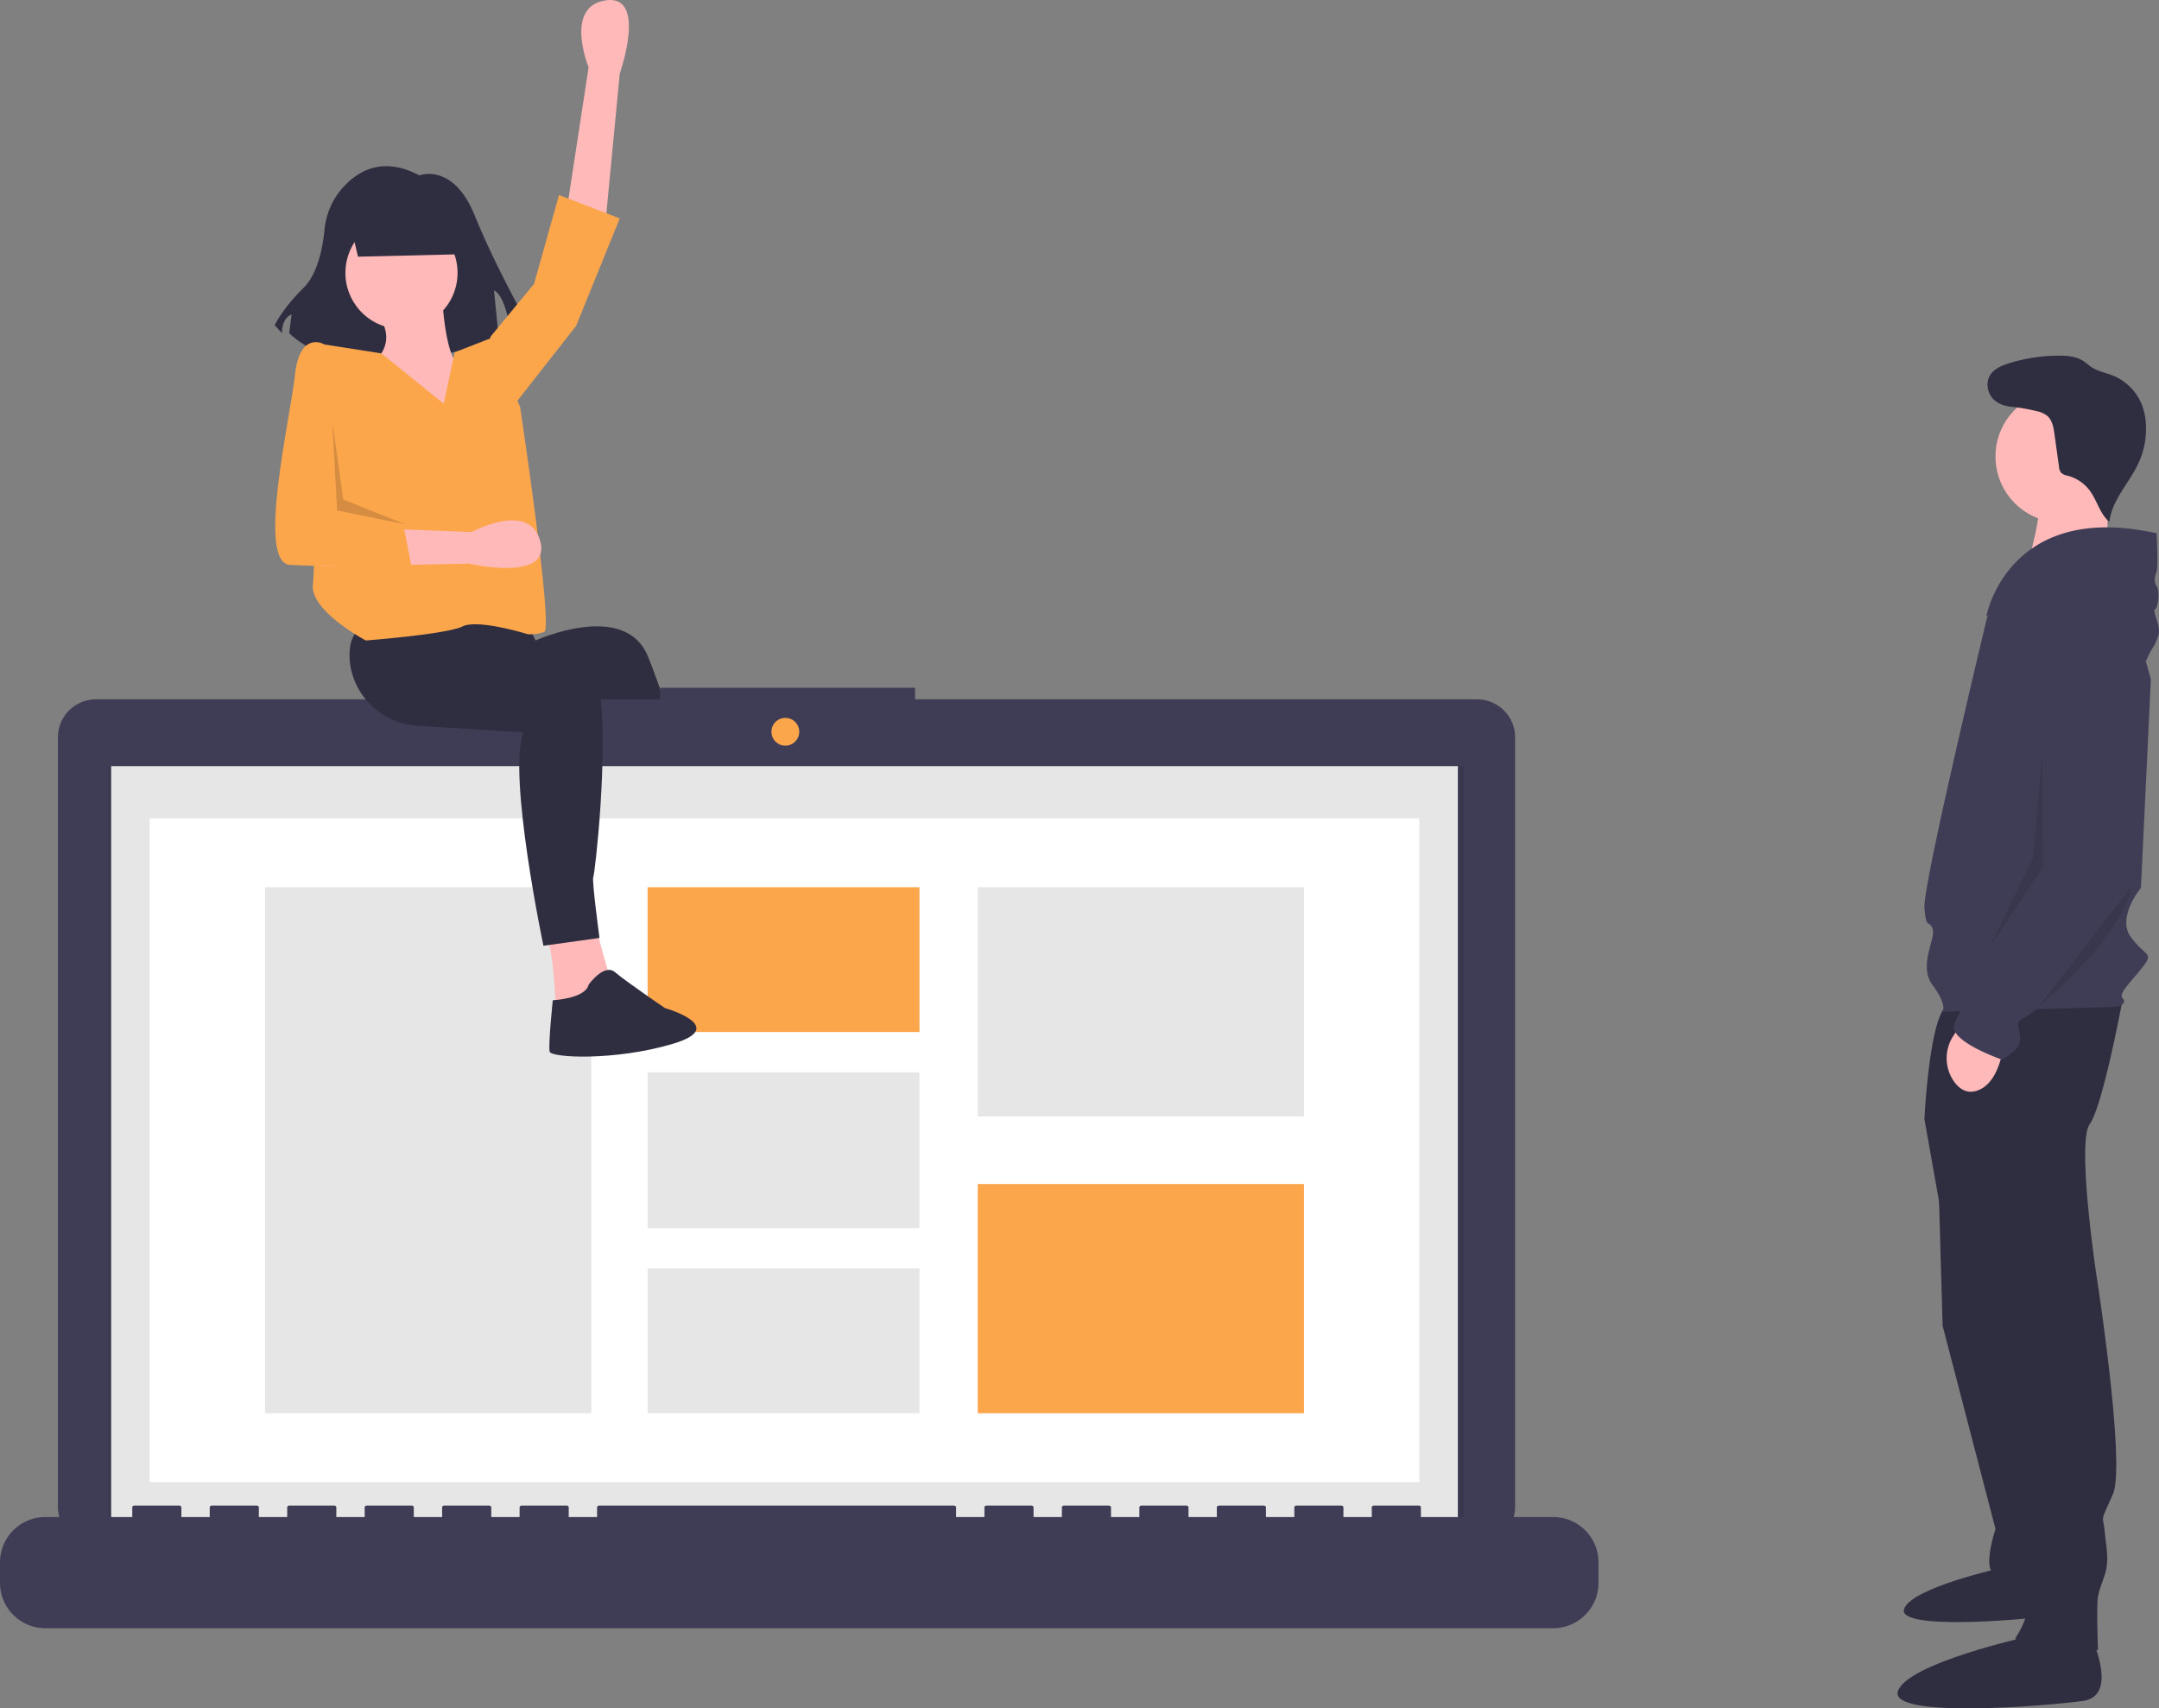 <svg id="ef801be8-9fb2-4433-98fc-7ef75631d0fc" data-name="Layer 1" xmlns="http://www.w3.org/2000/svg" width="881.389" height="697.508" viewBox="0 0 881.389 697.508"><rect x="0" y="0" width="881.389" height="697.508" fill="#808080" stroke="none"/><polygon points="277.171 365.785 286.074 393.129 298.156 382.954 291.797 361.334 277.171 365.785" fill="#ffb9b9"/><path d="M322.014,350.661l3.179,42.605,76.944,1.908,33.703,76.944,18.441-7.631s-20.985-72.493-30.523-95.385-45.785-6.359-45.785-6.359l-3.18-6.359Z" transform="translate(-159.305 -101.246)" fill="#2f2e41"/><path d="M441.563,489.287s1.272,20.349,3.18,21.621,16.533-1.272,16.533-1.272,4.394.976,22.257-3.815c20.081-5.387-2.544-13.354-2.544-13.354s-14.626-9.539-20.985-13.99-10.81,5.087-10.81,5.087C450.466,487.38,441.563,489.287,441.563,489.287Z" transform="translate(-159.305 -101.246)" fill="#2f2e41"/><path d="M950.333,571.681l2.024,70.851L973.95,725.529s-4.723,14.17-1.35,17.544,18.894,9.447,18.894,9.447L978.674,575.729Z" transform="translate(-159.305 -101.246)" fill="#2f2e41"/><path d="M997.213,742.727s7.7,16.941-3.08,18.481-60.576,5.647-57.496-3.08S977.192,741.187,977.192,741.187Z" transform="translate(-159.305 -101.246)" fill="#2f2e41"/><path d="M1025.908,508.927s-8.097,43.86-13.495,51.283,2.699,61.404,2.699,61.404,12.146,77.599,6.748,89.745-4.049,8.097-3.374,14.845,2.024,12.146,0,18.219-2.024,5.398-2.699,8.772,0,21.593,0,21.593-29.015,10.122-33.739-4.723c0,0,6.748-9.447,4.723-16.869a89.865,89.865,0,0,1-3.374-22.942V716.082l-31.04-116.061-7.422-41.836s2.024-42.511,9.447-46.559S1025.908,508.927,1025.908,508.927Z" transform="translate(-159.305 -101.246)" fill="#2f2e41"/><path d="M1013.762,771.414s10.122,22.268-4.049,24.292-79.623,7.422-75.575-4.049,53.307-22.268,53.307-22.268Z" transform="translate(-159.305 -101.246)" fill="#2f2e41"/><circle cx="841.629" cy="186.383" r="26.991" fill="#ffb9b9"/><path d="M1019.901,299.557l-.502,34.469-33.091.112s8.398-26.983,4.637-32.626S1019.901,299.557,1019.901,299.557Z" transform="translate(-159.305 -101.246)" fill="#ffb9b9"/><path d="M970.576,353.054s23.617-30.365,41.836-17.544,24.967,43.185,24.967,43.185l-4.049,85.021s-10.122,12.146-4.049,20.243,9.447,6.073,4.723,12.146-10.122,10.796-8.097,12.821-2.024,3.374-2.024,3.374l-71.526,2.024s2.024-2.699-4.049-10.796,1.35-18.894,0-22.942-2.699.675-3.374-8.772S970.576,353.054,970.576,353.054Z" transform="translate(-159.305 -101.246)" fill="#3f3d56"/><path d="M977.324,527.146s-1.35,16.869-11.471,19.568c-3.796,1.012-6.642-.917-8.718-3.724a16.571,16.571,0,0,1-.53-18.592l2.5-4Z" transform="translate(-159.305 -101.246)" fill="#ffb9b9"/><path d="M1039.741,318.978s.675,13.495,0,15.52-1.35,4.049,0,6.073.675,8.772-.675,9.447,2.699,6.748,1.35,10.796-2.699,5.398-3.374,6.748-1.762,3.767-1.762,3.767-19.831-42.23-36.026-32.108-29.015,13.495-29.015,13.495S979.011,305.483,1039.741,318.978Z" transform="translate(-159.305 -101.246)" fill="#3f3d56"/><path d="M1010.388,350.355s21.593,2.024,20.243,30.365,2.024,72.875,2.024,72.875-37.113,56.681-43.185,60.73-6.748,3.374-6.073,6.748,1.35,6.073-1.35,8.772a23.299,23.299,0,0,1-5.398,4.049s-21.593-7.422-19.568-14.17,11.471-17.544,11.471-17.544,16.195-26.316,16.869-30.365.675-3.374,2.699-5.398,7.422-10.122,7.422-14.17V439.425l-5.657-68.514a19.862,19.862,0,0,1,5.268-15.382C998.365,352.169,1003.218,349.495,1010.388,350.355Z" transform="translate(-159.305 -101.246)" fill="#3f3d56"/><path d="M983.527,266.814a10.998,10.998,0,0,1-10.191-2.333c-2.638-2.506-3.524-6.849-1.647-9.966,1.621-2.692,4.773-4.008,7.772-4.944a68.809,68.809,0,0,1,20.436-3.117c3.304-.001,6.754.281,9.581,1.99,1.399.846,2.584,2.008,3.967,2.879,2.543,1.603,5.597,2.135,8.389,3.248a21.52,21.52,0,0,1,12.264,12.988,25.931,25.931,0,0,1,1.192,6.1,33.425,33.425,0,0,1-2.916,16.568c-3.765,8.21-10.931,15.113-11.944,24.088-3.857-3.238-4.988-8.67-7.976-12.725a16.498,16.498,0,0,0-9.007-6.113,5.244,5.244,0,0,1-2.727-1.219,4.518,4.518,0,0,1-.854-2.458l-1.852-13.334c-.377-2.714-.886-5.679-2.968-7.46a10.555,10.555,0,0,0-4.422-1.919,71.316,71.316,0,0,0-11.542-1.882" transform="translate(-159.305 -101.246)" fill="#2f2e41"/><path d="M1029.374,463.234l-37.879,49.157S1026.374,483.234,1029.374,463.234Z" transform="translate(-159.305 -101.246)" opacity="0.1" style="isolation:isolate"/><polygon points="833.709 307.563 834.068 353.988 812.068 386.988 830.068 349.988 833.709 307.563" opacity="0.1" style="isolation:isolate"/><path d="M762.312,386.779H532.88V382.05H428.847v4.729h-230.378a15.519,15.519,0,0,0-15.519,15.519V716.461a15.519,15.519,0,0,0,15.519,15.519H762.312a15.519,15.519,0,0,0,15.519-15.519V402.298a15.519,15.519,0,0,0-15.519-15.519Z" transform="translate(-159.305 -101.246)" fill="#3f3d56"/><rect x="44.451" y="312.96" width="553.269" height="312.1" opacity="0.1" style="isolation:isolate"/><circle cx="320.612" cy="298.774" r="5.675" fill="#fca64c"/><rect x="45.38" y="312.804" width="549.775" height="311.985" fill="#e6e6e6"/><rect x="61.1" y="334.122" width="518.334" height="271.005" fill="#fff"/><rect x="108.198" y="362.241" width="133.187" height="214.767" fill="#e6e6e6"/><rect x="264.376" y="362.241" width="110.989" height="59.117" fill="#fca64c"/><rect x="264.376" y="437.821" width="110.989" height="63.607" fill="#e6e6e6"/><rect x="264.376" y="517.891" width="110.989" height="59.117" fill="#e6e6e6"/><rect x="399.149" y="362.241" width="133.187" height="93.594" fill="#e6e6e6"/><rect x="399.149" y="483.414" width="133.187" height="93.594" fill="#fca64c"/><path d="M793.366,720.632H739.371v-3.89a.771.771,0,0,0-.771-.771H720.087a.771.771,0,0,0-.771.771h0v3.89H707.745v-3.89a.771.771,0,0,0-.771-.771H688.461a.771.771,0,0,0-.771.771h0v3.89H676.119v-3.89a.771.771,0,0,0-.771-.771H656.835a.771.771,0,0,0-.771.771h0v3.89H644.493v-3.89a.771.771,0,0,0-.771-.771H625.209a.771.771,0,0,0-.771.771h0v3.89H612.867v-3.89a.771.771,0,0,0-.771-.771H593.583a.771.771,0,0,0-.771.771h0v3.89H581.241v-3.89a.771.771,0,0,0-.771-.771H561.957a.771.771,0,0,0-.771.771h0v3.89H549.615v-3.89a.771.771,0,0,0-.771-.771H403.828a.771.771,0,0,0-.771.771h0v3.89H391.486v-3.89a.771.771,0,0,0-.771-.771H372.202a.771.771,0,0,0-.771.771v3.89H359.86v-3.89a.771.771,0,0,0-.771-.771H340.576a.771.771,0,0,0-.771.771h0v3.89H328.234v-3.89a.771.771,0,0,0-.771-.771H308.95a.771.771,0,0,0-.771.771h0v3.89H296.608v-3.89a.771.771,0,0,0-.771-.771H277.324a.771.771,0,0,0-.771.771h0v3.89H264.982v-3.89a.771.771,0,0,0-.771-.771H245.698a.771.771,0,0,0-.771.771h0v3.89H233.356v-3.89a.771.771,0,0,0-.771-.771H214.072a.771.771,0,0,0-.771.771h0v3.89H177.818a18.513,18.513,0,0,0-18.513,18.513v8.371A18.513,18.513,0,0,0,177.818,766.028H793.366A18.513,18.513,0,0,0,811.879,747.516v-8.371A18.513,18.513,0,0,0,793.366,720.632Z" transform="translate(-159.305 -101.246)" fill="#3f3d56"/><path d="M297.648,179.8a30.081,30.081,0,0,0-5.889,15.463c-.686,6.821-2.683,17.73-8.494,23.464-8.854,8.736-11.805,15.289-11.805,15.289l2.951,3.276c0-6.552,3.935-7.644,3.935-7.644l-.984,7.644c26.561,25.117,85.586,2.184,85.586,2.184l-1.968-19.657c4.919,2.184,6.886,17.473,6.886,17.473l7.87-2.184s-13.773-24.025-22.626-45.866-22.626-16.381-22.626-16.381C314.253,164.185,303.532,172.23,297.648,179.8Z" transform="translate(-159.305 -101.246)" fill="#2f2e41"/><path d="M390.055,191.05l9.539-62.318s-10.174-24.8,6.995-27.344,5.723,29.887,5.723,29.887L406.589,191.05Z" transform="translate(-159.305 -101.246)" fill="#ffb9b9"/><path d="M382.425,484.2c3.18,5.087,3.815,31.159,3.815,31.159l22.257-13.99-6.359-22.892Z" transform="translate(-159.305 -101.246)" fill="#ffb9b9"/><path d="M351.265,347.482s-27.98,0-43.241,8.903c-4.905,2.862-6.329,8.023-6.002,13.709.854,14.856,12.987,26.588,27.839,27.507l43.025,2.661c-6.359,17.805,8.267,87.118,8.267,87.118l22.892-3.18s-3.18-23.528-2.544-24.8,6.359-50.872,2.544-76.944S348.086,367.195,348.086,367.195Z" transform="translate(-159.305 -101.246)" fill="#2f2e41"/><path d="M384.968,509.636s-1.908,18.441-1.272,20.985,26.708,3.815,50.236-3.18-3.179-14.626-3.179-14.626-15.898-10.81-20.349-14.626-10.81,5.087-10.81,5.087C398.322,509,384.968,509.636,384.968,509.636Z" transform="translate(-159.305 -101.246)" fill="#2f2e41"/><circle cx="323.286" cy="212.671" r="22.892" transform="matrix(0.16, -0.987, 0.987, 0.16, -97.729, 396.47)" fill="#ffb9b9"/><path d="M313.747,229.84c8.267,12.082-1.908,19.077-1.908,19.077l-4.451,33.067s47.693,4.451,55.959-1.908-9.539-27.344-15.898-29.251-7.631-27.98-7.631-27.98Z" transform="translate(-159.305 -101.246)" fill="#ffb9b9"/><path d="M314.992,245.529l-25.091-3.925-2.862,27.026s1.272,60.411,0,71.221,21.621,22.892,21.621,22.892,33.067-2.544,39.426-5.723,26.708,3.179,26.708,3.179a17.195,17.195,0,0,0,6.677-.954c3.815-1.272-9.856-91.888-9.856-91.888L359.532,239.379l-14.626,5.723-4.451,20.985Z" transform="translate(-159.305 -101.246)" fill="#fca64c"/><polygon points="209.766 165.476 235.202 133.045 253.007 89.168 228.207 79.63 218.032 115.876 200.227 137.497 199.591 141.312 209.766 165.476" fill="#fca64c"/><path d="M288.92,316.089l62.999,2.371s23.478-12.936,27.963,3.832-29.04,9.093-29.04,9.093L290.805,332.515Z" transform="translate(-159.305 -101.246)" fill="#ffb9b9"/><path d="M294.352,311.553l29.251,1.908,3.815,19.713s-35.61-.636-49.6-1.272,0-59.775,1.908-77.58,11.446-12.718,11.446-12.718l5.723,4.451Z" transform="translate(-159.305 -101.246)" fill="#fca64c"/><polygon points="140.135 203.948 165.571 214.123 137.591 208.399 135.683 172.153 140.135 203.948" opacity="0.15" style="isolation:isolate"/><polygon points="188.155 103.804 146.155 104.804 141.155 83.804 188.155 83.804 188.155 103.804" fill="#2f2e41"/></svg>